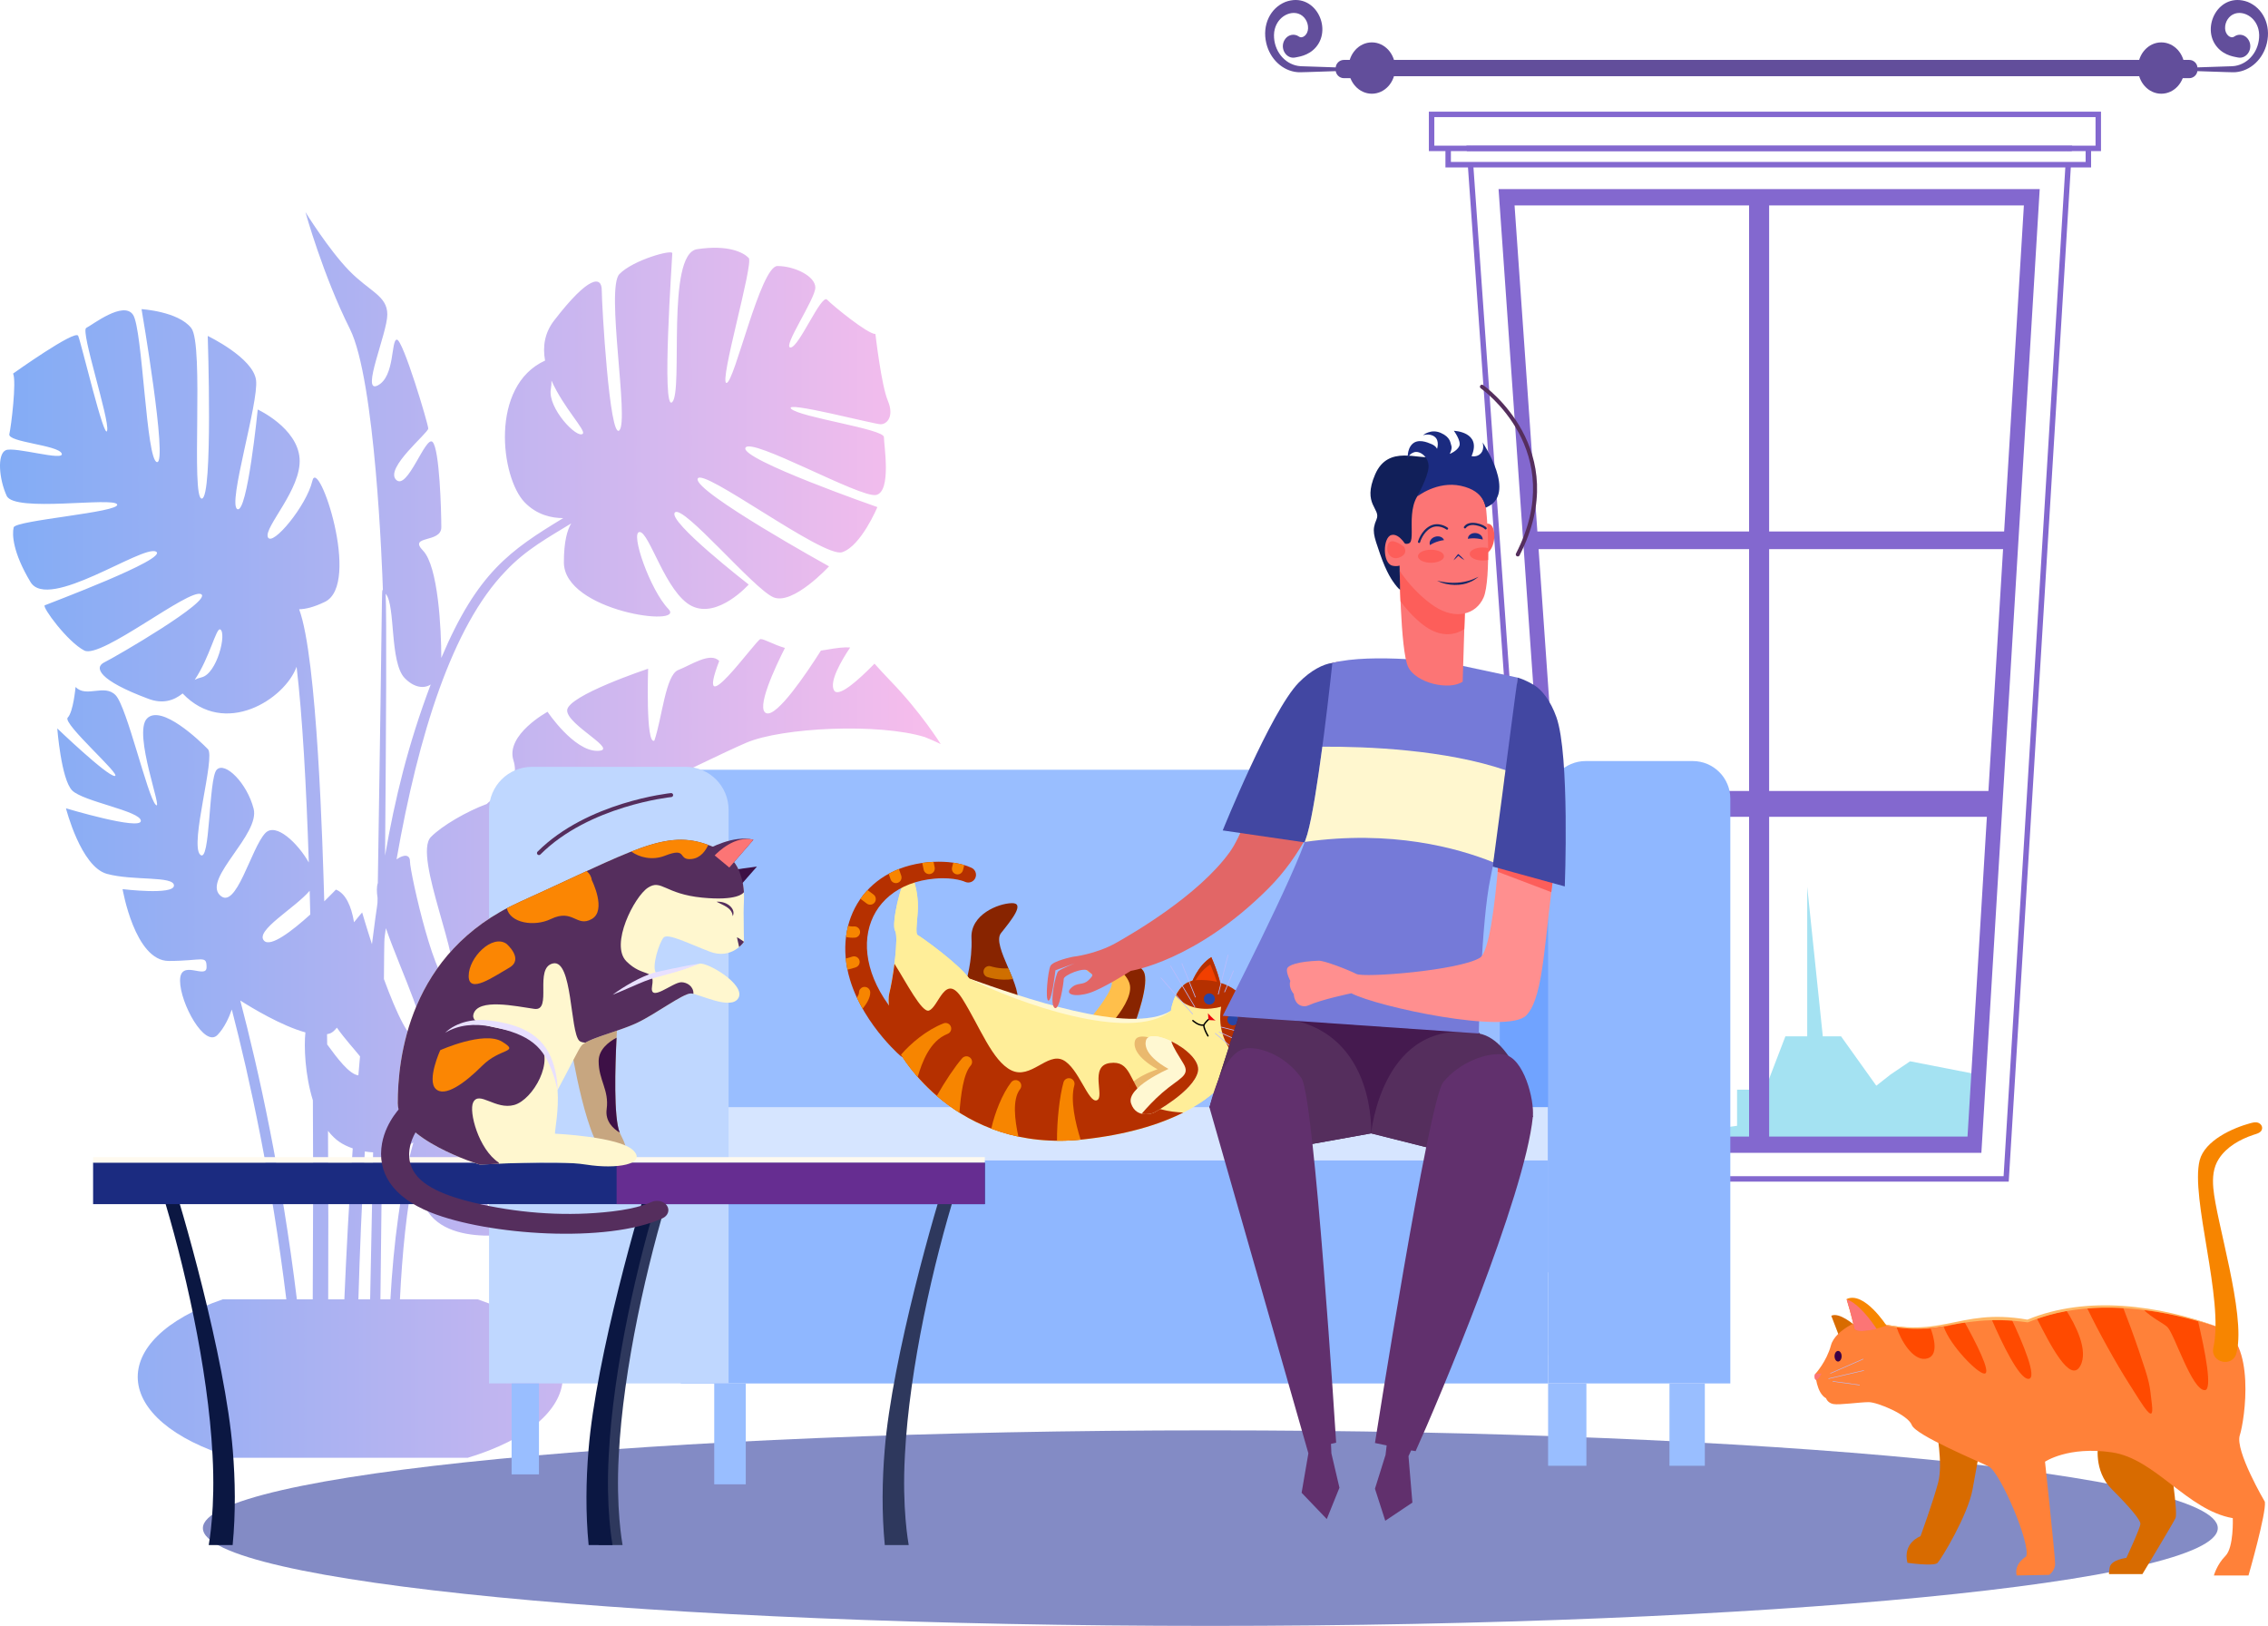 <svg width="579" height="415" viewBox="0 0 579 415" fill="none" xmlns="http://www.w3.org/2000/svg">
<g clip-path="url(#clip0)">
<path d="M504.342 291.732L504.798 274.237L487.632 270.889L482.68 274.237L479.004 277.118L470.006 264.521H465.345L461.365 226.336V264.521H455.794L450.572 278.139H443.457V287.355L431.12 288.947L427.487 274.237H401.138V291.732H504.342Z" fill="#A4E2F2"/>
<path d="M556.861 15.29H345.121V19.451H556.861V15.29Z" fill="#624E9B"/>
<path d="M350.222 23.922C353.51 23.922 356.176 20.989 356.176 17.37C356.176 13.752 353.51 10.819 350.222 10.819C346.934 10.819 344.269 13.752 344.269 17.37C344.269 20.989 346.934 23.922 350.222 23.922Z" fill="#624E9B"/>
<path d="M335.991 11.992C340.215 6.996 335.553 -2.209 328.165 0.483C324.288 2.046 322.169 6.375 323.274 11.029C324.211 15.041 327.411 18.095 331.227 18.421C332.01 18.478 331.631 18.465 347.953 17.927C348.241 17.917 348.242 17.442 347.953 17.432C347.9 17.43 332.094 16.902 332.142 16.905C331.889 16.876 331.636 16.862 331.386 16.825C327.877 16.257 325.187 12.949 325.236 8.929C325.224 8.548 325.341 7.723 325.435 7.436C326.26 4.238 329.286 2.736 331.491 3.502C332.928 3.983 333.993 5.528 333.937 7.239C333.901 8.863 332.503 9.97 331.614 9.336C330.379 8.457 328.732 8.846 327.933 10.204C326.661 12.367 328.373 15.129 330.641 14.677C331.129 14.52 333.987 14.382 335.991 11.992Z" fill="#624E9B"/>
<path d="M343.099 19.955H348.169V15.29H343.099C341.928 15.29 340.979 16.238 340.979 17.409V17.835C340.979 19.006 341.928 19.955 343.099 19.955Z" fill="#624E9B"/>
<path d="M551.76 23.922C555.048 23.922 557.714 20.989 557.714 17.37C557.714 13.752 555.048 10.819 551.76 10.819C548.472 10.819 545.807 13.752 545.807 17.37C545.807 20.989 548.472 23.922 551.76 23.922Z" fill="#624E9B"/>
<path d="M565.992 11.992C561.767 6.996 566.429 -2.209 573.817 0.483C577.693 2.046 579.813 6.375 578.708 11.029C577.771 15.041 574.57 18.095 570.756 18.421C569.973 18.478 570.351 18.465 554.03 17.927C553.741 17.917 553.74 17.442 554.03 17.432C554.083 17.43 569.889 16.902 569.84 16.905C570.093 16.876 570.346 16.862 570.597 16.825C574.104 16.257 576.795 12.949 576.746 8.929C576.758 8.548 576.64 7.723 576.547 7.436C575.722 4.238 572.697 2.736 570.491 3.502C569.055 3.983 567.989 5.528 568.045 7.239C568.082 8.863 569.478 9.97 570.369 9.336C571.603 8.457 573.251 8.846 574.049 10.204C575.322 12.367 573.609 15.129 571.342 14.677C570.853 14.52 567.995 14.382 565.992 11.992Z" fill="#624E9B"/>
<path d="M558.884 19.955H553.813V15.29H558.884C560.054 15.29 561.003 16.238 561.003 17.409V17.835C561.003 19.006 560.054 19.955 558.884 19.955Z" fill="#624E9B"/>
<path d="M527.512 38.57H375.866L375.767 37.175H527.599L527.512 38.57Z" fill="#8368CF"/>
<path d="M527.599 37.175H528.996L528.91 38.57H527.512L527.599 37.175Z" fill="#8368CF"/>
<path d="M375.767 37.175L375.866 38.57H374.468L374.37 37.175H375.767Z" fill="#8368CF"/>
<path d="M520.72 48.269H382.569L399.777 294.26H505.827L520.72 48.269ZM451.645 208.48H507.231L502.29 290.099H451.645V208.48ZM451.645 140.168H511.367L507.63 201.892H451.644V140.168H451.645ZM446.526 135.66H392.475L386.652 52.43H446.526V135.66ZM446.526 201.892H397.107L392.79 140.168H446.525V201.892H446.526ZM446.526 290.099H403.278L397.568 208.48H446.525V290.099H446.526ZM451.645 52.43H516.679L511.64 135.66H451.645V52.43Z" fill="#8368CF"/>
<path d="M364.776 28.502V38.57H369.008V42.731H374.762L393.072 301.611H512.809L528.656 42.731H533.837V38.57H536.369V28.502H529.526H373.755H364.776ZM376.16 42.731H527.258L511.499 300.215H394.371L376.16 42.731ZM370.402 38.57H374.468H375.866H527.513H528.91H532.443V41.337H528.741H527.344H376.061H374.664H370.402V38.57V38.57ZM366.17 29.896H373.854H375.252H528.044H529.442H534.975V37.175H533.837H528.996H374.369H369.008H366.17V29.896V29.896Z" fill="#8368CF"/>
<path d="M308.987 415.001C451.03 415.001 566.179 403.828 566.179 390.045C566.179 376.262 451.03 365.089 308.987 365.089C166.944 365.089 51.796 376.262 51.796 390.045C51.796 403.828 166.944 415.001 308.987 415.001Z" fill="#838BC5"/>
<path d="M227.313 173.776C225.606 172.016 224.318 170.568 223.25 169.396C219.235 173.511 214.031 178.209 212.914 176.199C211.664 173.949 214.814 168.581 217.041 165.267C215.558 165.136 213.648 165.366 210.815 165.869C210.393 165.944 209.981 166.007 209.576 166.059C205.846 171.929 198.452 182.884 195.702 182.06C192.751 181.174 198.027 170.044 200.386 165.385C197.226 164.455 195.235 163.119 194.142 163.119C193.132 163.119 176.994 186.049 183.605 168.717C181.357 166.326 176.489 169.707 173.133 171.026C169.904 172.294 169.005 183.407 167.05 189.042C164.794 190.297 165.462 170.682 165.462 170.682C165.462 170.682 144.787 177.558 144.787 181.339C144.787 185.12 158.459 191.651 152.457 191.651C146.455 191.651 139.785 181.682 139.785 181.682C139.785 181.682 129.027 187.526 131.071 194.057C133.116 200.588 126.47 202.943 124.284 205.197C124.28 205.201 124.279 205.207 124.275 205.211C119.208 207.064 112.766 210.794 109.995 213.651C105.326 218.464 118.554 246.767 115.107 250.319C111.662 253.871 104.659 222.818 104.659 219.839C104.659 218.123 103.167 217.98 101.235 219.352C106.835 187.417 115.516 159.819 129.036 145.83C134.255 140.233 140.265 137.035 145.82 133.602C144.821 135.262 143.954 138.217 143.954 143.526C143.954 156.073 175.28 160.219 170.631 155.427C165.982 150.635 160.794 135.792 163.295 135.792C165.796 135.792 169.965 151.433 176.634 154.699C183.304 157.965 191.14 149.198 191.14 149.198C191.14 149.198 170.214 132.956 172.299 130.808C174.383 128.659 192.473 150.402 197.476 152.464C202.478 154.527 211.648 144.558 211.648 144.558C211.648 144.558 177.134 125.479 178.105 122.214C179.075 118.948 210.148 142.495 214.983 140.949C219.818 139.401 223.987 129.433 223.987 129.433C223.987 129.433 188.972 117.23 190.306 114.308C191.64 111.386 219.652 127.199 223.653 126.339C227.655 125.479 225.654 113.62 225.654 111.557C225.654 109.494 204.062 106.487 201.977 104.338C199.893 102.189 223.153 108.291 224.82 108.291C226.488 108.291 228.322 106.229 226.655 102.276C224.987 98.323 223.487 85.26 223.487 85.26C221.486 85.26 212.649 78.04 211.148 76.494C209.648 74.947 203.978 88.697 201.811 88.697C199.644 88.697 208.147 76.322 208.147 73.4C208.147 70.478 202.812 67.899 198.476 67.899C194.142 67.899 187.471 97.743 185.471 97.743C183.471 97.743 192.474 67.212 191.14 65.837C189.806 64.462 185.971 62.4 177.968 63.603C169.965 64.806 174.467 99.697 171.632 102.619C168.797 105.541 171.632 65.665 171.632 64.633C171.632 63.602 161.628 66.352 158.126 69.962C154.624 73.571 160.627 107.259 158.126 109.837C155.625 112.416 153.624 77.696 153.624 74.087C153.624 70.477 150.456 70.134 141.452 81.822C138.968 85.047 138.527 88.58 139.153 92.036C124.974 98.487 127.801 121.89 133.949 128.229C137.071 131.446 140.829 132.241 143.784 132.244C130.211 140.494 121.905 146.109 112.662 167.927C112.654 160.542 111.865 144.537 107.994 140.547C104.104 136.536 112.663 138.713 112.663 134.588C112.663 130.463 112.218 114.65 110.44 112.817C108.661 110.984 103.993 125.421 101.102 122.442C98.213 119.463 109.328 110.525 109.328 109.379C109.328 108.233 102.88 86.691 101.324 86.691C99.768 86.691 100.879 96.087 96.433 98.379C91.987 100.67 98.879 85.087 98.879 80.274C98.879 75.461 94.322 74.43 89.097 69.045C83.873 63.659 77.981 54.149 77.981 54.149C77.981 54.149 82.428 70.19 89.319 83.941C95.817 96.905 97.571 145.091 97.75 150.562C97.37 150.995 97.721 145.956 96.452 225.389C96.14 226.325 96.147 227.627 96.391 229.197C96.348 231.861 96.525 228.534 94.958 241C93.451 236.35 92.457 232.903 92.457 232.903C92.457 232.903 91.599 233.843 90.38 235.398C89.697 231.251 88.231 228.037 85.762 227.059C85.762 227.059 84.556 228.324 82.781 230.059C82.395 216.759 81.009 167.846 76.366 155.509C77.976 155.48 80.108 154.991 82.94 153.624C92.319 149.094 81.221 116.361 79.746 122.726C78.271 129.091 69.528 139.623 68.394 137.13C67.261 134.636 77.062 124.833 76.481 117.004C75.9 109.175 65.796 104.525 65.796 104.525C65.796 104.525 63.139 131.254 60.588 129.951C58.038 128.648 66.091 102.76 65.366 97.028C64.641 91.296 53.033 85.75 53.033 85.75C53.033 85.75 54.414 127.052 51.533 127.264C48.652 127.475 52.171 87.991 48.824 83.728C45.476 79.464 36.136 78.907 36.136 78.907C36.136 78.907 42.882 118.227 40.093 117.951C37.304 117.676 36.429 84.036 33.974 80.356C31.518 76.676 23.56 82.952 22.018 83.697C20.477 84.442 28.014 107.058 27.352 109.912C26.69 112.765 20.711 87.369 19.955 85.707C19.199 84.044 3.344 95.352 3.344 95.352C4.251 97.347 2.86 108.764 2.384 110.819C1.908 112.874 14.755 113.563 15.737 115.725C16.719 117.886 3.615 113.873 1.432 114.929C-0.752 115.984 -0.262 122.234 1.703 126.557C3.668 130.88 28.997 126.757 29.904 128.752C30.811 130.747 3.91 132.79 3.486 134.617C3.063 136.443 3.259 141.012 7.786 148.558C12.312 156.104 36.352 139.02 39.82 140.792C43.289 142.564 12.199 154.132 11.427 154.503C10.656 154.876 17.246 163.859 21.531 166.047C25.816 168.236 48.276 150.09 51.337 151.653C54.397 153.216 29.352 167.744 26.654 169.047C23.956 170.35 25.135 173.633 37.951 178.392C41.486 179.705 44.325 178.87 46.623 177.001C57.406 188.328 72.748 178.435 75.717 170.178C77.202 182.749 78.191 200.366 78.834 220.143C76.084 215.295 70.465 209.826 67.753 212.621C64.085 216.403 60.251 232.731 56.082 228.434C51.913 224.137 66.419 212.965 64.752 206.434C63.084 199.902 57.449 194.276 55.326 196.465C53.203 198.653 53.747 220.871 51.08 218.121C48.412 215.371 55.039 193.239 53.08 191.22C51.122 189.201 41.186 179.62 37.518 183.401C33.85 187.183 41.853 207.579 39.742 205.402C37.629 203.224 32.405 180.422 29.515 177.443C26.625 174.464 22.053 178.202 19.288 175.352C19.288 175.352 18.733 181.682 17.287 183.172C15.842 184.661 31.293 198.068 29.292 198.068C27.291 198.068 14.619 185.922 14.619 185.922C14.619 185.922 15.62 198.87 18.398 201.735C21.177 204.599 35.961 207.006 35.961 209.527C35.961 212.048 16.842 206.318 16.842 206.318C16.842 206.318 20.622 221.215 27.291 223.048C33.961 224.881 44.41 223.506 44.41 226.027C44.41 228.547 31.293 226.943 31.293 226.943C31.293 226.943 34.406 245.277 43.076 245.277C51.746 245.277 52.734 243.673 52.734 246.881C52.734 250.09 45.966 244.589 45.966 250.318C45.966 256.047 52.255 267.537 55.526 264.166C57.281 262.357 58.46 259.728 59.18 257.675C63.736 275.27 69.323 300.862 73.096 331.653H56.861C26.913 341.918 28.146 362.607 59.429 372.092H119.409C150.684 362.609 151.934 341.921 121.978 331.653H102.101C102.664 320.051 103.795 308.479 105.79 298.883C106.078 301.169 106.779 303.967 108.217 307.382C113.33 319.528 135.117 314.257 135.117 314.257C121.778 314.257 117.999 291.111 122 289.277C126.002 287.444 123.779 308.528 136.895 311.737C150.012 314.945 154.013 304.174 154.013 304.174C143.786 302.112 125.449 284.812 128.898 281.257C132.346 277.702 149.345 301.883 156.236 301.883C163.129 301.883 170.687 283.091 170.687 283.091C162.239 288.133 134.672 274.84 132.104 270.257C129.535 265.674 159.349 282.403 170.242 280.341C181.136 278.278 180.469 258.569 180.469 258.569C177.023 262.121 147.121 258.799 144.009 255.59C140.897 252.381 173.577 257.194 179.802 253.986C186.027 250.777 184.026 234.369 184.026 234.369C184.026 234.369 161.35 239.319 155.57 237.715C149.789 236.111 179.357 233.131 182.025 226.256C184.693 219.381 178.105 203.432 178.105 203.432C175.05 206.582 165.434 203.974 161.436 203.507C172.322 198.131 185.037 191.935 190.496 189.589C199.644 185.658 224.393 184.525 236.084 188.129C238.638 189.146 240.161 189.933 240.161 189.933C240.161 189.933 235.228 181.935 227.313 173.776ZM140.619 99.353C140.759 98.543 140.793 97.822 140.788 97.141C143.885 104.099 149.619 109.842 148.789 110.696C147.372 112.158 139.785 104.165 140.619 99.353ZM51.436 172.893C50.767 173.045 50.213 173.272 49.706 173.523C53.503 167.923 55.197 160.133 56.212 160.651C57.946 161.537 55.41 171.987 51.436 172.893ZM98.458 151.561C101.024 154.43 99.414 169.056 103.326 173.088C105.591 175.423 108.105 175.896 109.956 174.718C104.136 190.137 100.833 203.851 98.305 218.365C98.586 184.965 98.715 157.613 98.458 151.561ZM85.998 262.304C88.088 265.254 90.375 267.697 91.912 269.631C91.766 271.245 91.626 272.864 91.488 274.485C89.128 274.172 86.105 270.119 83.526 266.593C83.515 265.717 83.504 264.844 83.492 263.969C84.124 263.825 84.819 263.796 85.998 262.304ZM79.054 227.365C79.11 229.367 79.161 231.391 79.211 233.425C74.652 237.548 69.103 241.853 67.423 240.12C64.963 237.586 75.251 231.824 79.054 227.365ZM75.788 331.653C71.881 299.625 66.012 273.172 61.34 255.372C64.261 257.235 71.837 261.822 77.969 263.516C77.581 267.122 77.862 274.37 79.874 280.847C79.975 298.927 79.932 316.471 79.839 331.654H75.788V331.653ZM83.787 331.653C83.835 318.673 83.837 303.962 83.739 288.644C85.659 291.093 87.455 292.203 90.05 293.12C89.13 306.377 88.43 319.454 87.91 331.653H83.787V331.653ZM91.497 331.653C91.84 319.845 92.345 307.093 93.136 293.902C93.855 294.019 94.565 294.103 95.251 294.13C94.955 309.528 94.7 321.808 94.494 331.653H91.497V331.653ZM99.664 331.653H97.117C97.249 320.555 97.397 307.714 97.549 294.061C101.046 293.754 103.892 292.522 105.538 291.621C102.231 303.106 100.472 317.487 99.664 331.653ZM107.105 265.444C104.767 266.477 101.096 258.31 98.014 249.9C98.129 238.371 98.006 240.587 98.511 236.905C102.576 248.586 110.298 264.034 107.105 265.444ZM133.339 237.485C127.555 237.485 130.588 218.251 131.207 209.208C132.504 209.642 133.862 210.064 135.182 210.455C135.151 220.18 138.57 237.485 133.339 237.485ZM151.124 222.36C147.595 223.226 152.063 212.338 154.458 206.963C155.923 206.236 157.469 205.468 159.083 204.669C156.78 208.684 155.052 221.396 151.124 222.36Z" fill="url(#paint0_linear)"/>
<path d="M431.915 196.468C431.915 196.468 376.626 196.468 360.265 196.468C349.161 196.468 319.467 274.576 301.531 324.77H431.915V196.468Z" fill="#70A3FF"/>
<path d="M363.694 338.279H179.834C169.24 338.279 160.652 329.693 160.652 319.101V215.646C160.652 205.055 169.24 196.468 179.834 196.468H363.694C374.288 196.468 382.876 205.055 382.876 215.646V319.101C382.876 329.693 374.288 338.279 363.694 338.279Z" fill="#99BEFF"/>
<path d="M395.216 282.591H173.805V345.879H395.216V282.591Z" fill="#D6E5FF"/>
<path d="M395.216 296.205H173.805V353.12H395.216V296.205Z" fill="#8FB7FF"/>
<path d="M441.736 353.12H395.216V203.86C395.216 198.555 399.517 194.254 404.824 194.254H432.128C437.435 194.254 441.736 198.555 441.736 203.86V353.12Z" fill="#8FB7FF"/>
<path d="M185.999 353.12H124.85V206.691C124.85 200.636 129.759 195.728 135.815 195.728H175.035C181.09 195.728 185.999 200.636 185.999 206.691V353.12V353.12Z" fill="#BFD7FF"/>
<path d="M137.592 353.12H130.608V376.33H137.592V353.12Z" fill="#99BEFF"/>
<path d="M190.389 353.12H182.337V378.863H190.389V353.12Z" fill="#99BEFF"/>
<path d="M435.229 353.12H426.201V374.131H435.229V353.12Z" fill="#99BEFF"/>
<path d="M404.993 353.12H395.216V374.131H404.993V353.12Z" fill="#99BEFF"/>
<path d="M246.584 250.641C246.584 250.641 248.281 245.399 248.01 239.415C247.74 233.43 254.83 230.593 258.32 230.523C261.811 230.452 258.135 234.918 255.554 238.158C252.973 241.398 261.647 252.27 259.507 256.68C257.368 261.089 247.292 252.815 246.584 250.641Z" fill="#882400"/>
<path d="M278.352 259.889C278.352 259.889 283.41 254.02 283.83 251.215C284.25 248.41 275.054 250.015 277.455 245.068C279.855 240.12 290.17 245.029 291.926 247.902C293.683 250.776 289.739 261.134 289.739 261.134L278.352 259.889Z" fill="#FFBF4B"/>
<path d="M291.926 247.902C293.683 250.776 289.739 261.133 289.739 261.133L284.294 260.538C286.115 258.332 288.931 254.38 288.469 251.506C287.945 248.245 282.651 245.187 280.803 242.983C284.8 242.621 290.644 245.804 291.926 247.902Z" fill="#882400"/>
<path d="M229.65 268.596C229.65 268.596 226.034 257.44 227.028 253.55C228.022 249.66 229.485 239.086 228.501 237.528C227.517 235.969 229.94 225.063 231.647 223.774C233.353 222.487 234.39 228.395 234.332 231.517C234.275 234.64 233.563 238.337 234.286 238.688C235.01 239.039 244.628 245.866 247.437 249.767C247.437 249.767 286.511 266.934 298.93 258.008C298.93 258.008 299.784 250.425 305.76 250.127C311.735 249.829 316.811 252.684 317.965 262.223C319.12 271.762 309.44 287.219 276.56 290.829C243.678 294.44 229.65 268.596 229.65 268.596Z" fill="#FFEE99"/>
<path d="M229.65 268.596C229.65 268.596 226.034 257.44 227.028 253.55C228.022 249.66 229.485 239.086 228.501 237.528C227.517 235.969 229.94 225.063 231.647 223.774C233.353 222.487 234.39 228.395 234.332 231.517C234.275 234.64 233.563 238.337 234.286 238.688C235.01 239.039 244.628 245.866 247.437 249.767C247.437 249.767 286.511 266.934 298.93 258.008C298.93 258.008 299.784 250.425 305.76 250.127C311.735 249.829 316.811 252.684 317.965 262.223C319.12 271.762 309.44 287.219 276.56 290.829C243.678 294.44 229.65 268.596 229.65 268.596Z" fill="#FFEE99"/>
<path d="M247.437 249.767C259.312 255.816 288.701 266.417 298.93 258.008C288.451 264.347 260.465 254.351 247.437 249.767Z" fill="#FFF8D3"/>
<path d="M294.518 284.042C294.518 284.042 304.708 278.547 305.821 273.539C306.934 268.532 293.513 261.787 292.556 265.602C291.599 269.416 298.335 272.833 298.335 272.833C298.335 272.833 287.344 277.602 288.756 281.671C290.167 285.74 294.518 284.042 294.518 284.042Z" fill="#FFF8D2"/>
<path d="M304.059 251.295C304.059 251.295 305.592 246.585 309.235 244.309C309.235 244.309 312.851 252.362 311.277 253.668C309.703 254.972 304.059 251.295 304.059 251.295Z" fill="#F13F00"/>
<path d="M311.369 253.577C311.039 250.766 308.974 246.167 308.974 246.167C306.693 247.593 305.239 249.972 304.47 251.552C304.21 251.392 304.059 251.294 304.059 251.294C304.059 251.294 305.592 246.584 309.235 244.308C309.235 244.308 312.702 252.03 311.369 253.577Z" fill="#B53000"/>
<path d="M314.781 256.537C314.781 256.537 319.34 254.598 323.449 255.85C323.449 255.85 319.751 263.867 317.733 263.537C315.715 263.208 314.781 256.537 314.781 256.537Z" fill="#F13F00"/>
<path d="M318.107 263.511C319.974 261.356 321.989 256.988 321.989 256.988C319.37 256.191 316.568 256.689 314.88 257.155C314.813 256.772 314.781 256.537 314.781 256.537C314.781 256.537 319.34 254.598 323.449 255.85C323.45 255.85 320.176 262.947 318.107 263.511Z" fill="#B53000"/>
<path d="M232.559 262.931C214.19 245.794 219.818 225.914 238.628 224.261C243.795 223.811 246.484 225.121 246.443 225.113C247.451 225.527 248.602 225.047 249.017 224.04C249.419 223.062 248.974 221.945 248.026 221.503C245.203 220.189 241.565 219.838 238.433 219.978C221.164 220.779 212.436 234.86 216.985 250.02C220.602 262.159 231.481 270.906 229.799 269.406C231.179 270.636 233.297 270.516 234.528 269.136C235.76 267.756 235.639 265.64 234.259 264.409C233.952 264.133 233.84 264.136 232.559 262.931Z" fill="#B53000"/>
<path d="M300.145 254.097C301.407 251.713 302.835 250.299 305.635 250.159C311.61 249.86 319.033 252.258 320.188 261.797C320.49 264.285 318.91 268.2 316.239 270.993C312.929 266.951 310.764 262.975 311.74 256.947C311.74 256.948 304.344 259.354 300.145 254.097Z" fill="#B53000"/>
<path d="M276.56 290.83C243.679 294.441 229.65 268.597 229.65 268.597C229.65 268.597 226.034 257.44 227.028 253.55C227.459 251.864 227.979 248.92 228.348 246C231.363 250.768 235.352 258.562 237.147 257.94C239.691 257.058 241.273 247.924 245.703 254.973C250.132 262.022 253.297 270.825 258.204 273.205C263.111 275.585 267.35 268.61 271.347 270.549C275.344 272.487 277.837 281.594 280 280.844C282.164 280.094 277.95 272.058 283.328 271.333C288.706 270.609 288.155 275.738 292.576 281.044C294.204 282.997 298.485 283.837 302.091 283.966C295.836 287.126 287.477 289.63 276.56 290.83Z" fill="#B53000"/>
<path opacity="0.28" d="M288.873 282.01C291.655 284.682 301.89 278.64 303.003 273.632C304.117 268.625 290.695 261.88 289.738 265.694C288.781 269.509 295.518 272.926 295.518 272.926C295.518 272.926 283.365 276.718 288.873 282.01Z" fill="#B53000"/>
<path d="M309.022 259.997C309.01 260.006 307.853 260.99 307.55 261.614C307.357 262.013 308.014 263.441 308.543 264.326C308.593 264.411 308.565 264.522 308.48 264.572C308.396 264.626 308.285 264.596 308.234 264.51C308.038 264.182 307.185 262.704 307.162 261.835C305.881 261.993 304.469 260.69 304.406 260.632C304.232 260.469 304.478 260.208 304.651 260.369C304.666 260.383 306.094 261.699 307.226 261.46C307.254 261.429 307.515 260.81 308.79 259.721C308.868 259.657 308.98 259.668 309.043 259.743C309.108 259.819 309.098 259.933 309.022 259.997Z" fill="black"/>
<path d="M310.233 263.684C310.218 263.69 310.205 263.698 310.194 263.711C310.162 263.749 310.166 263.805 310.204 263.838L316.222 269C316.26 269.033 316.317 269.029 316.349 268.99C316.381 268.952 316.377 268.896 316.34 268.864L310.321 263.702C310.295 263.679 310.262 263.674 310.233 263.684Z" fill="#B9BCFC"/>
<path d="M311.214 263.344C311.191 263.352 311.172 263.369 311.161 263.392C311.141 263.437 311.161 263.49 311.207 263.511L319.364 267.172C319.408 267.193 319.461 267.172 319.482 267.128C319.502 267.082 319.482 267.029 319.437 267.009L311.281 263.347C311.259 263.337 311.235 263.337 311.214 263.344Z" fill="#B9BCFC"/>
<path d="M311.792 262.084C311.764 262.093 311.742 262.116 311.735 262.147C311.723 262.195 311.752 262.243 311.8 262.255L318.488 263.925C318.536 263.938 318.585 263.908 318.597 263.86C318.609 263.811 318.579 263.763 318.532 263.751L311.843 262.081C311.825 262.076 311.808 262.078 311.792 262.084Z" fill="#B9BCFC"/>
<path d="M296.341 249.49C296.33 249.494 296.32 249.5 296.311 249.507C296.274 249.54 296.269 249.597 296.303 249.634L304.404 258.887C304.436 258.925 304.493 258.928 304.53 258.895C304.567 258.862 304.571 258.806 304.539 258.768L296.438 249.515C296.412 249.488 296.374 249.479 296.341 249.49Z" fill="#B9BCFC"/>
<path d="M298.802 246.453C298.796 246.455 298.79 246.457 298.785 246.46C298.743 246.486 298.729 246.54 298.754 246.583L304.94 257.044C304.965 257.086 305.019 257.099 305.063 257.075C305.106 257.05 305.12 256.995 305.094 256.953L298.908 246.492C298.886 246.454 298.841 246.439 298.802 246.453Z" fill="#B9BCFC"/>
<path d="M301.71 245.872C301.709 245.872 301.708 245.873 301.706 245.874C301.661 245.892 301.638 245.944 301.656 245.991L305.088 254.535C305.106 254.581 305.155 254.602 305.204 254.586C305.25 254.568 305.273 254.515 305.254 254.469L301.823 245.924C301.805 245.879 301.755 245.856 301.71 245.872Z" fill="#B9BCFC"/>
<path d="M314.868 247.722C314.844 247.73 314.825 247.747 314.814 247.772L312.552 253.163C312.532 253.208 312.554 253.26 312.599 253.281C312.645 253.299 312.697 253.278 312.717 253.232L314.979 247.841C314.998 247.796 314.977 247.743 314.931 247.723C314.911 247.715 314.888 247.714 314.868 247.722Z" fill="#B9BCFC"/>
<path d="M313.471 243.694C313.444 243.704 313.421 243.727 313.413 243.757L310.931 253.735C310.919 253.783 310.948 253.831 310.996 253.843C311.045 253.857 311.093 253.827 311.105 253.778L313.588 243.801C313.6 243.752 313.57 243.704 313.522 243.692C313.505 243.688 313.486 243.689 313.471 243.694Z" fill="#B9BCFC"/>
<path d="M321.481 255.431C321.471 255.454 321.452 255.472 321.427 255.481L315.898 257.381C315.851 257.397 315.8 257.372 315.784 257.326C315.768 257.279 315.792 257.228 315.839 257.212L321.368 255.311C321.415 255.296 321.466 255.32 321.482 255.367C321.49 255.388 321.489 255.411 321.481 255.431Z" fill="#B9BCFC"/>
<path d="M325.539 256.472C325.528 256.499 325.503 256.52 325.472 256.525L315.35 258.34C315.301 258.349 315.255 258.316 315.246 258.269C315.236 258.219 315.269 258.173 315.318 258.164L325.44 256.349C325.489 256.34 325.535 256.373 325.545 256.421C325.549 256.44 325.546 256.457 325.539 256.472Z" fill="#B9BCFC"/>
<path d="M308.496 260.103L308.383 258.628C308.383 258.628 309.795 260.255 310.352 260.457L308.768 260.37C308.623 260.362 308.507 260.248 308.496 260.103Z" fill="#ED0009"/>
<path d="M257.439 247.151C257.833 248.07 258.229 248.997 258.582 249.904C255.234 250.43 252.24 249.44 252.051 249.375C251.3 249.119 250.899 248.303 251.155 247.553C251.303 247.117 251.641 246.799 252.044 246.659C252.336 246.558 252.662 246.55 252.977 246.657C253.01 246.668 255.067 247.35 257.439 247.151Z" fill="#CF6F00"/>
<path d="M219.295 253.352C219.288 252.718 219.693 252.175 220.261 251.978C220.403 251.929 220.555 251.901 220.714 251.9C221.507 251.89 222.158 252.525 222.168 253.318C222.183 254.6 221.347 256.072 220.218 257.471C219.703 256.563 219.209 255.616 218.752 254.636C219.1 254.109 219.299 253.664 219.295 253.352Z" fill="#F78500"/>
<path d="M219.384 245.065C219.643 245.814 219.246 246.632 218.497 246.892C217.733 247.156 217.013 247.353 216.348 247.498C216.151 246.541 216.007 245.592 215.915 244.652C216.425 244.534 216.974 244.38 217.557 244.178C218.306 243.919 219.123 244.316 219.384 245.065Z" fill="#F78500"/>
<path d="M219.567 237.817C219.613 238.608 219.009 239.288 218.217 239.333C217.356 239.383 216.612 239.311 215.973 239.161C216.093 238.195 216.272 237.25 216.507 236.327C216.912 236.44 217.419 236.504 218.05 236.467C218.842 236.421 219.521 237.025 219.567 237.817Z" fill="#F78500"/>
<path d="M223.298 230.341C222.823 230.976 221.923 231.106 221.288 230.63L219.664 229.416C220.213 228.634 220.817 227.888 221.475 227.185L223.009 228.331C223.643 228.806 223.773 229.706 223.298 230.341Z" fill="#F78500"/>
<path d="M229.189 225.331C228.439 225.591 227.622 225.194 227.362 224.445L226.872 223.03C227.702 222.578 228.574 222.171 229.488 221.811L230.075 223.504C230.335 224.253 229.939 225.071 229.189 225.331Z" fill="#F78500"/>
<path d="M237.497 223.081C236.721 223.243 235.96 222.745 235.799 221.969L235.442 220.259C236.372 220.125 237.331 220.032 238.319 219.983L238.61 221.383C238.772 222.159 238.276 222.918 237.497 223.081Z" fill="#F78500"/>
<path d="M244.096 223.142C243.328 222.946 242.863 222.166 243.058 221.397L243.362 220.197C244.323 220.334 245.269 220.532 246.171 220.803L245.841 222.103C245.646 222.872 244.865 223.338 244.096 223.142Z" fill="#F78500"/>
<path d="M294.518 284.042C294.518 284.042 304.708 278.547 305.821 273.539C306.934 268.532 293.513 261.787 292.556 265.602C291.599 269.416 298.335 272.833 298.335 272.833C298.335 272.833 287.344 277.602 288.756 281.671C290.167 285.74 294.518 284.042 294.518 284.042Z" fill="#FFF8D2"/>
<path d="M305.821 273.539C304.708 278.547 294.518 284.042 294.518 284.042C294.518 284.042 292.991 284.638 291.453 284.278C292.832 282.671 294.674 280.687 296.727 278.908C301.11 275.11 303.974 274.606 302.142 271.514C300.967 269.532 299.439 267.309 299.034 265.783C302.699 267.549 306.429 270.803 305.821 273.539Z" fill="#B53000"/>
<path d="M272.417 275.274C272.684 275.181 272.981 275.166 273.274 275.248C274.037 275.462 274.483 276.255 274.269 277.018C273.2 280.826 274.542 286.684 275.873 290.9C273.785 291.105 271.775 291.191 269.841 291.173C269.812 286.144 270.49 279.856 271.504 276.243C271.636 275.772 271.987 275.423 272.417 275.274Z" fill="#F78500"/>
<path d="M258.147 276.241C258.324 276.013 258.556 275.852 258.811 275.764C259.254 275.611 259.763 275.676 260.162 275.986C260.789 276.471 260.904 277.372 260.418 277.999C258.383 280.626 259.069 285.916 259.987 290.111C257.519 289.588 255.213 288.892 253.066 288.072C253.951 284.062 255.909 279.131 258.147 276.241Z" fill="#F78500"/>
<path d="M246.255 269.689C246.728 269.525 247.275 269.614 247.678 269.97C248.271 270.495 248.327 271.402 247.802 271.996C245.954 274.087 245.278 279.465 244.937 284.007C242.766 282.641 240.84 281.183 239.149 279.727C241.193 276.111 243.867 272.112 245.65 270.094C245.82 269.903 246.029 269.767 246.255 269.689Z" fill="#F78500"/>
<path d="M240.934 261.189C241.659 260.937 242.459 261.302 242.741 262.022C243.03 262.761 242.665 263.593 241.926 263.882C237.344 265.675 235.381 271.187 234.273 274.901C232.025 272.344 230.624 270.214 230.011 269.212C232.427 266.419 236.42 262.953 240.881 261.208C240.899 261.201 240.916 261.195 240.934 261.189Z" fill="#F78500"/>
<path d="M314.761 261.714C315.545 261.714 316.181 261.078 316.181 260.294C316.181 259.509 315.545 258.874 314.761 258.874C313.976 258.874 313.34 259.509 313.34 260.294C313.34 261.078 313.976 261.714 314.761 261.714Z" fill="#2846A6"/>
<path d="M308.732 256.405C309.517 256.405 310.153 255.769 310.153 254.985C310.153 254.201 309.517 253.565 308.732 253.565C307.948 253.565 307.312 254.201 307.312 254.985C307.312 255.769 307.948 256.405 308.732 256.405Z" fill="#2846A6"/>
<path d="M318.75 251.629L308.766 282.678L334.641 292.05L350.043 289.281L365.079 293.062L391.32 285.045L375.739 260.72L318.75 251.629Z" fill="#451A4F"/>
<path d="M350.043 289.281C350.043 289.281 351.281 264.418 329.405 260.226C322.513 258.906 316.198 259.571 316.198 259.571L308.766 282.678L334.641 292.05L350.043 289.281Z" fill="#552E5D"/>
<path d="M350.043 289.281C350.043 289.281 352.845 259.404 377.516 263.787C387.335 265.531 391.32 285.045 391.32 285.045L365.079 293.062L350.043 289.281Z" fill="#552E5D"/>
<path d="M342.71 184.487C342.71 184.487 340.659 209.92 323.79 226.784C305.239 245.332 288.691 247.8 288.691 247.8C288.691 247.8 281.613 252.355 278.075 253.46C274.536 254.564 271.705 253.874 273.403 252.217C275.102 250.561 276.376 251.665 277.933 250.146C279.49 248.628 278.852 248.835 277.792 247.8C276.73 246.764 271.563 248.904 271.563 249.87C271.563 250.836 270.431 258.429 269.157 257.186C267.883 255.944 269.511 248.559 270.148 247.938C270.785 247.317 274.394 245.867 274.394 245.867L269.44 247.662C269.44 247.662 268.591 255.392 267.67 255.392C266.75 255.392 267.528 247.868 268.166 246.557C268.803 245.246 273.899 244.211 273.899 244.211C273.899 244.211 279.773 243.59 285.01 240.622C288.816 238.465 305.856 228.706 313.927 217.511C316.962 213.3 319.538 205.088 320.544 202.522C324.225 193.135 330.303 174.678 335.541 171.641C337.263 170.642 338.928 169.547 340.312 169.181C343.136 168.434 344.966 169.181 344.966 169.181L342.71 184.487Z" fill="#E26666"/>
<path d="M312.152 211.962L333.063 215.011L341.947 200.191L344.966 169.18C344.966 169.18 343.207 168.84 340.138 169.208C337.816 169.486 334.623 171.106 331.555 174.234C324.435 181.496 312.152 211.962 312.152 211.962Z" fill="#4247A2"/>
<path d="M318.534 267.538C322.44 267.34 328.44 269.772 332.257 275.193C335.551 279.87 341.108 368.23 341.108 368.23L339.787 368.54L339.892 370.952L341.947 379.728L338.717 387.729L332.29 381.018L334.019 370.952L308.766 282.678C308.766 282.678 312.052 267.868 318.534 267.538Z" fill="#61306D"/>
<path d="M383.97 269.169C379.767 268.509 372.645 271.04 368.434 276.23C364.745 280.776 351.015 368.315 351.015 368.315L354.001 368.944C353.817 370.493 353.717 371.349 353.717 371.349L351.015 379.989L353.645 388.159L360.571 383.53L359.577 371.686C359.577 371.686 359.818 371.167 360.256 370.206L361.397 370.392C367 358.049 389.318 305.221 391.32 285.046C391.753 280.678 388.995 269.958 383.97 269.169Z" fill="#61306D"/>
<path d="M369.878 169.208C369.878 169.208 350.281 166.581 340.139 169.208C340.139 169.208 336.57 203.174 333.753 212.932C330.935 222.69 312.152 259.283 312.152 259.283L377.517 263.787C377.517 263.787 378.08 235.264 380.522 224.004C382.964 212.745 387.472 175.777 387.472 172.962L369.878 169.208Z" fill="#757AD8"/>
<path d="M381.273 220.116C382.338 214.125 383.614 205.2 384.729 196.709C369.047 191.279 348.717 190.53 337.587 190.59C336.415 199.412 335.009 208.58 333.752 212.932C333.588 213.501 333.37 214.16 333.105 214.898C355.213 211.756 372.09 216.418 381.273 220.116Z" fill="#FFF7CF"/>
<path d="M384.328 197.591C384.328 197.591 399.568 203.711 397.32 218.333C394.155 238.931 394.365 254.205 389.654 259.16C384.943 264.114 351.74 257.029 344.987 253.528C344.987 253.528 337.413 255.084 334.041 256.612C332.813 257.167 331.378 256.684 330.78 255.514C330.509 254.981 330.311 254.374 330.294 253.724C330.294 253.724 328.837 252.117 329.407 250.369C329.407 250.369 328.363 248.417 328.558 247.35C328.752 246.283 331.595 245.408 336.645 245.214C338.103 245.158 344.32 247.587 346.276 248.601C348.233 249.616 372.281 247.734 377.77 244.496C382.487 241.714 383.621 197.805 384.328 197.591Z" fill="#FF8F8F"/>
<path d="M382.783 217.257C382.647 218.991 382.5 220.755 382.34 222.509L396.036 227.712C396.401 224.732 396.819 221.6 397.321 218.334C397.67 216.061 397.597 213.994 397.224 212.122L396.422 209.819L384.693 206.055C384.482 209.779 383.536 213.461 382.783 217.257Z" fill="#FD5E5A"/>
<path d="M399.478 226.256L381.078 221.192L383.461 203.289C383.461 203.289 387.405 172.945 387.47 172.962C387.869 173.069 389.447 173.542 391.681 174.893C393.647 176.083 395.851 178.881 397.335 183.047C400.778 192.716 399.478 226.256 399.478 226.256Z" fill="#4247A2"/>
<path d="M375.524 137.238C375.524 137.238 377.859 133.254 380.059 133.692C382.259 134.129 381.896 140.525 379.222 141.332C376.548 142.139 374.207 140.3 375.524 137.238Z" fill="#FD5E5A"/>
<path d="M357.283 143.646C357.283 143.646 357.47 166.001 359.484 170.209C361.498 174.418 370.062 176.293 373.409 173.987L373.996 154.948L357.283 143.646Z" fill="#FC7575"/>
<path d="M373.823 160.547L373.995 154.948L357.283 143.646C357.283 143.646 357.321 148.149 357.544 153.494C359.598 156.276 361.935 158.566 364.027 160.004C367.526 162.411 371.141 162.389 373.823 160.547Z" fill="#FD5E5A"/>
<path d="M372.159 120.102C372.159 120.102 377.211 121.067 378.558 124.961C379.904 128.857 380.696 148.021 378.759 152.477C376.823 156.933 371.565 158.243 366.282 154.814C360.998 151.384 353.952 143.216 353.435 135.615C352.917 128.012 362.808 116.041 372.159 120.102Z" fill="#FC7575"/>
<path d="M365.741 116.535C362.355 117.543 354.435 113.326 351.064 121.084C347.694 128.841 352.627 129.778 351.409 132.583C350.19 135.388 350.649 136.58 352.323 141.421C353.997 146.263 355.443 148.202 356.091 149.088C356.929 150.231 357.435 150.53 357.435 150.53L357.285 143.847C357.285 143.847 354.646 140.87 355.398 139.139C356.15 137.409 358.973 139.557 359.956 138.494C361.52 136.798 357.798 126.142 365.85 123.678C372.891 121.524 378.141 124.334 379.353 129.531C381.478 129.084 379.711 112.378 365.741 116.535Z" fill="#111F59"/>
<path d="M359.35 139.886C359.35 139.886 357.369 135.952 355.192 136.566C353.014 137.181 352.895 143.75 355.443 144.383C357.99 145.017 360.409 142.947 359.35 139.886Z" fill="#FC7575"/>
<path d="M358.471 139.605C358.471 139.605 355.231 136.924 354.393 138.852C353.555 140.781 355.02 143.175 357.312 142.271C359.604 141.367 358.471 139.605 358.471 139.605Z" fill="#FD5E5A"/>
<path d="M366.88 148.219C369.476 148.889 372.376 148.988 374.927 148.228C375.801 147.993 376.621 147.604 377.461 147.207C376.745 147.785 375.959 148.326 375.07 148.644C373.3 149.477 369.723 149.705 366.88 148.219Z" fill="#172866"/>
<path d="M362.003 138.232C362.033 138.121 362.772 135.492 365.013 134.275C367.307 133.03 369.486 134.62 369.578 134.688C369.875 134.91 369.542 135.363 369.241 135.141C369.161 135.082 367.255 133.7 365.282 134.771C363.255 135.871 362.553 138.356 362.546 138.381C362.505 138.531 362.35 138.62 362.2 138.578C362.047 138.536 361.962 138.38 362.003 138.232Z" fill="#172866"/>
<path d="M373.753 134.445C375.036 132.473 378.998 133.888 379.498 134.705C379.691 135.024 379.212 135.317 379.016 134.998C379.015 134.998 378.611 134.459 376.775 134.075C374.962 133.696 374.252 134.712 374.223 134.755C374.015 135.063 373.552 134.753 373.753 134.445Z" fill="#172866"/>
<path d="M365.073 139.134C365.643 138.747 366.41 138.391 367.286 138.14C367.753 138.005 368.21 137.912 368.639 137.859C368.365 137.097 367.393 136.709 366.419 136.989C365.412 137.278 364.786 138.172 365.02 138.985C365.034 139.037 365.052 139.086 365.073 139.134Z" fill="#1B2B80"/>
<path d="M374.74 137.53C375.415 137.391 376.26 137.357 377.166 137.461C377.649 137.516 378.107 137.605 378.524 137.721C378.563 136.912 377.813 136.181 376.807 136.066C375.766 135.947 374.845 136.532 374.748 137.373C374.742 137.426 374.74 137.478 374.74 137.53Z" fill="#1B2B80"/>
<path d="M373.866 142.989C373.26 142.204 372.287 141.432 372.255 141.401C372.209 141.461 371.491 142.257 371.066 143.019C371.489 142.7 371.931 142.253 372.29 141.859C372.76 142.26 373.325 142.695 373.866 142.989Z" fill="#18287D"/>
<path d="M361.781 126.749C361.781 126.749 364.586 121.722 364.702 119.202C364.818 116.683 362.462 114.854 360.872 115.481C359.282 116.108 359.402 117.358 359.402 117.358C359.402 117.358 359.075 114.776 360.533 113.351C361.991 111.926 364.299 112.852 365.469 113.36C366.638 113.868 366.864 114.576 366.864 114.576C366.864 114.576 367.57 112.519 366.277 111.5C364.983 110.481 363.263 111.106 363.263 111.106C363.263 111.106 365.237 109.371 367.803 110.486C370.369 111.6 370.246 113.095 370.526 113.803C370.805 114.511 370.09 115.876 370.09 115.876C370.09 115.876 371.989 115.125 372.546 113.842C373.103 112.559 371.157 109.96 371.157 109.96C371.157 109.96 378.375 110.198 375.672 116.419C375.672 116.419 377.072 116.799 378.062 115.704C379.051 114.608 378.49 112.917 378.49 112.917C378.49 112.917 387.525 126.309 379.353 129.531C379.037 129.655 379.366 125.382 372.935 123.999C366.859 122.692 361.781 126.749 361.781 126.749Z" fill="#1B2B80"/>
<path d="M365.316 143.646C367.151 143.646 368.639 142.9 368.639 141.979C368.639 141.058 367.151 140.311 365.316 140.311C363.48 140.311 361.992 141.058 361.992 141.979C361.992 142.9 363.48 143.646 365.316 143.646Z" fill="#FD5E5A"/>
<path d="M375.201 141.402C375.201 142.323 376.69 143.07 378.525 143.07C379.016 143.07 379.481 143.016 379.9 142.92C379.918 141.929 379.921 140.912 379.911 139.886C379.489 139.789 379.02 139.734 378.525 139.734C376.69 139.734 375.201 140.48 375.201 141.402Z" fill="#FD5E5A"/>
<path d="M53.288 394.371H59.394C60.189 386.109 60.063 377.869 59.427 370.164C57.542 346.405 46.012 306.732 43.572 299.933C42.412 296.699 40.097 300.268 41.163 303.668C46.919 322.03 53.124 349.205 54.255 371.394C55.016 385.007 53.395 393.619 53.288 394.371Z" fill="#0B1742"/>
<path d="M158.938 394.371H152.831C152.037 386.109 152.162 377.869 152.799 370.164C154.683 346.405 166.213 306.732 168.653 299.933C169.813 296.699 172.128 300.268 171.062 303.668C165.307 322.03 159.101 349.205 157.97 371.394C157.209 385.007 158.83 393.619 158.938 394.371Z" fill="#2E385D"/>
<path d="M156.378 394.371H150.271C149.476 386.109 149.602 377.869 150.239 370.164C152.124 346.405 163.654 306.732 166.093 299.933C167.254 296.699 169.569 300.268 168.503 303.668C162.747 322.03 156.541 349.205 155.411 371.394C154.648 385.007 156.27 393.619 156.378 394.371Z" fill="#0B1742"/>
<path d="M231.985 394.371H225.878C225.084 386.109 225.21 377.869 225.846 370.164C227.731 346.405 239.26 306.732 241.7 299.933C242.861 296.699 245.175 300.268 244.109 303.668C238.354 322.03 232.149 349.205 231.017 371.394C230.256 385.007 231.878 393.619 231.985 394.371Z" fill="#2E385D"/>
<path d="M251.415 296.738H23.768V307.35H251.415V296.738Z" fill="#1B2B80"/>
<path d="M251.415 296.738H157.413V307.35H251.415V296.738Z" fill="#662D91"/>
<path d="M251.415 295.348H23.768V296.738H251.415V295.348Z" fill="#FFFAEF"/>
<path d="M157.675 260.177C157.675 260.177 155.941 284.705 158.341 289.37C160.741 294.036 160.875 296.702 155.408 295.236C149.942 293.769 145.739 266.842 145.739 266.842L157.675 260.177Z" fill="#C7A680"/>
<path d="M157.401 264.865C157.042 272.036 156.627 285.296 158.213 289.091C156.589 288.122 154.453 286.229 154.875 283.105C155.542 278.173 152.83 275.773 152.83 270.841C152.83 267.893 155.363 265.951 157.401 264.865Z" fill="#3D1046"/>
<path d="M101.542 281.572C101.542 270.475 104.142 243.081 132.742 230.184C161.341 217.287 169.841 211.388 181.141 215.787C181.141 215.787 186.841 217.586 188.641 222.185C190.441 226.784 189.841 228.984 189.841 232.983C189.841 236.982 189.937 240.381 189.937 240.381C189.937 240.381 186.841 245.08 181.141 242.88C175.44 240.681 170.541 238.181 169.441 239.281C168.341 240.381 166.191 247.029 167.541 248.379C168.891 249.729 176.505 246.479 178.523 245.979C180.541 245.48 190.341 251.278 188.541 254.677C186.741 258.077 178.341 253.577 176.341 253.577C174.34 253.577 167.321 258.876 162.631 261.076C157.94 263.275 150.291 265.025 148.54 266.775C147.805 267.51 145.463 272.499 142.342 278.215C142.706 283.319 141.674 288.126 141.674 289.369C141.674 289.369 158.141 290.103 161.674 293.636C165.207 297.168 157.407 298.494 149.674 297.265C141.704 295.997 123.756 297.294 122.513 297.257C122.389 297.254 101.542 290.824 101.542 281.572Z" fill="#FFF7CF"/>
<path d="M97.532 291.83C96.24 299.045 99.923 305.44 109.958 309.473C124.606 315.324 155.088 317.374 169.148 310.948C170.547 310.309 171.047 308.864 170.267 307.719C169.495 306.589 167.76 306.175 166.37 306.783C165.976 306.904 163.282 308.404 156.233 309.212C145.045 310.527 133.604 309.732 123.073 307.458C117.069 306.159 109.05 303.946 105.976 299.554C102.968 295.378 104.706 289.605 108.524 285.924C109.848 284.648 109.657 282.735 108.098 281.652C106.524 280.558 104.148 280.724 102.83 282.047C102.83 282.048 98.61 285.942 97.532 291.83Z" fill="#552E5D"/>
<path d="M184.441 222.385L193.241 221.186L187.541 227.685L184.441 222.385Z" fill="#3D1046"/>
<path d="M162.49 261.143C162.467 261.153 162.445 261.163 162.422 261.173C162.408 261.18 162.394 261.187 162.38 261.193C162.358 261.203 162.336 261.213 162.315 261.223C162.301 261.229 162.287 261.235 162.273 261.242C162.25 261.252 162.228 261.262 162.206 261.272C162.192 261.277 162.179 261.284 162.165 261.289C162.144 261.299 162.123 261.308 162.101 261.318C162.084 261.325 162.067 261.333 162.049 261.34C162.032 261.349 162.013 261.356 161.995 261.364C161.977 261.372 161.96 261.38 161.943 261.387C161.872 261.418 161.8 261.449 161.728 261.48C161.714 261.486 161.699 261.492 161.684 261.499C161.658 261.509 161.633 261.52 161.607 261.531C161.599 261.535 161.592 261.538 161.583 261.542C161.553 261.555 161.523 261.567 161.493 261.58C161.483 261.584 161.474 261.588 161.466 261.591C161.437 261.603 161.408 261.616 161.379 261.627C161.367 261.632 161.354 261.637 161.342 261.642C161.317 261.652 161.293 261.663 161.268 261.673C161.254 261.678 161.239 261.685 161.225 261.69C161.196 261.702 161.166 261.714 161.137 261.726C161.129 261.729 161.121 261.733 161.113 261.736C161.078 261.75 161.042 261.765 161.007 261.779C161.003 261.78 160.999 261.782 160.995 261.784C160.918 261.815 160.84 261.846 160.762 261.877C160.741 261.885 160.721 261.893 160.7 261.901C160.683 261.908 160.666 261.915 160.649 261.922C160.63 261.929 160.611 261.936 160.593 261.944C160.568 261.954 160.542 261.964 160.517 261.973C160.505 261.978 160.495 261.982 160.483 261.987C160.454 261.998 160.425 262.009 160.396 262.021C160.384 262.026 160.372 262.03 160.359 262.034C160.332 262.045 160.305 262.055 160.278 262.066C160.265 262.072 160.251 262.077 160.237 262.082C160.209 262.092 160.181 262.103 160.152 262.114C160.14 262.119 160.128 262.124 160.115 262.128C159.997 262.172 159.879 262.217 159.76 262.262C159.741 262.269 159.723 262.276 159.704 262.283C159.678 262.293 159.652 262.302 159.625 262.312L159.584 262.327C159.56 262.336 159.537 262.345 159.513 262.353C159.492 262.361 159.472 262.368 159.452 262.375C159.43 262.384 159.409 262.391 159.386 262.399C159.371 262.406 159.355 262.411 159.339 262.417C159.216 262.462 159.093 262.507 158.969 262.551C158.947 262.559 158.926 262.566 158.904 262.575C158.883 262.581 158.864 262.588 158.844 262.596C158.83 262.6 158.817 262.605 158.804 262.61C158.769 262.622 158.734 262.635 158.699 262.648C158.696 262.648 158.694 262.65 158.691 262.65C158.651 262.664 158.612 262.679 158.572 262.693C158.567 262.694 158.563 262.696 158.558 262.698C158.524 262.71 158.49 262.723 158.456 262.734C158.443 262.739 158.429 262.744 158.416 262.749C158.393 262.757 158.37 262.764 158.348 262.772L158.28 262.796C158.271 262.8 158.262 262.803 158.252 262.806C158.216 262.82 158.179 262.832 158.142 262.846C158.107 262.858 158.072 262.87 158.037 262.883L158.03 262.885C157.99 262.899 157.949 262.913 157.908 262.928C157.901 262.93 157.894 262.933 157.886 262.935C157.806 262.963 157.727 262.991 157.646 263.018C157.637 263.021 157.628 263.025 157.619 263.027C157.593 263.037 157.567 263.045 157.541 263.054C157.521 263.061 157.501 263.067 157.481 263.074C157.448 263.086 157.415 263.098 157.382 263.108C157.378 263.11 157.373 263.112 157.369 263.113C157.11 263.202 156.852 263.291 156.594 263.378C156.574 263.385 156.553 263.392 156.532 263.399C156.522 263.403 156.512 263.406 156.502 263.41C156.477 263.418 156.451 263.427 156.425 263.436C156.015 263.575 155.607 263.712 155.204 263.85C155.148 263.869 155.092 263.888 155.035 263.907C154.889 263.957 154.744 264.006 154.599 264.055C154.574 264.064 154.549 264.072 154.524 264.081C154.503 264.088 154.483 264.095 154.463 264.102L154.442 264.109C154.306 264.155 154.172 264.202 154.038 264.248C154.026 264.252 154.014 264.256 154.002 264.261C153.896 264.297 153.791 264.334 153.687 264.37C153.685 264.371 153.683 264.371 153.682 264.372C153.649 264.383 153.617 264.395 153.584 264.406C153.574 264.41 153.564 264.413 153.554 264.417C153.428 264.461 153.303 264.505 153.179 264.549C153.165 264.554 153.151 264.559 153.138 264.564C153.118 264.571 153.098 264.578 153.077 264.585C153.06 264.591 153.043 264.597 153.027 264.603C153.009 264.609 152.99 264.616 152.973 264.622C152.954 264.629 152.936 264.636 152.917 264.642C152.89 264.652 152.864 264.661 152.837 264.671C152.836 264.671 152.835 264.672 152.835 264.672C152.803 264.683 152.774 264.694 152.743 264.705C152.728 264.711 152.713 264.716 152.698 264.721C152.676 264.729 152.654 264.738 152.632 264.746C152.626 264.748 152.62 264.75 152.615 264.752C152.552 264.775 152.49 264.798 152.429 264.82C152.429 264.82 152.427 264.82 152.426 264.821C152.404 264.829 152.382 264.837 152.361 264.845C152.347 264.85 152.334 264.856 152.32 264.861C152.298 264.869 152.276 264.877 152.253 264.886C152.241 264.89 152.229 264.895 152.216 264.9C152.191 264.908 152.166 264.918 152.142 264.927C152.132 264.931 152.123 264.934 152.114 264.938C152.094 264.946 152.075 264.953 152.056 264.96C152.037 264.968 152.018 264.974 151.999 264.982C151.98 264.989 151.96 264.996 151.941 265.004C151.928 265.009 151.916 265.014 151.904 265.018C151.885 265.025 151.865 265.032 151.847 265.04C151.824 265.048 151.802 265.057 151.781 265.065C151.767 265.07 151.755 265.075 151.743 265.081C151.71 265.093 151.678 265.106 151.646 265.118C151.621 265.128 151.596 265.138 151.571 265.148C151.564 265.151 151.558 265.153 151.551 265.156C151.53 265.164 151.51 265.173 151.489 265.181C151.474 265.186 151.46 265.192 151.446 265.198C151.429 265.205 151.412 265.211 151.395 265.218C151.382 265.224 151.367 265.229 151.353 265.236C151.334 265.243 151.316 265.25 151.298 265.257C151.281 265.265 151.264 265.272 151.246 265.278C151.233 265.284 151.219 265.29 151.206 265.295C151.187 265.302 151.169 265.309 151.151 265.317C151.138 265.323 151.123 265.329 151.109 265.335C151.094 265.341 151.076 265.348 151.061 265.355C151.037 265.365 151.015 265.374 150.991 265.384C150.939 265.406 150.887 265.428 150.835 265.45C150.817 265.458 150.798 265.465 150.78 265.473C150.767 265.479 150.754 265.485 150.741 265.49C150.727 265.496 150.713 265.503 150.699 265.508C150.681 265.517 150.664 265.524 150.647 265.532C150.635 265.537 150.624 265.542 150.612 265.547C150.594 265.555 150.577 265.563 150.559 265.571C150.546 265.577 150.532 265.583 150.519 265.589C150.505 265.595 150.491 265.602 150.478 265.607C150.462 265.614 150.446 265.621 150.431 265.629C150.414 265.636 150.397 265.644 150.381 265.652C150.37 265.657 150.36 265.662 150.35 265.666C150.334 265.674 150.317 265.681 150.3 265.689C150.266 265.705 150.231 265.721 150.197 265.737C150.193 265.739 150.19 265.74 150.186 265.742C150.171 265.749 150.156 265.756 150.141 265.764C150.128 265.77 150.116 265.776 150.103 265.781C150.089 265.789 150.075 265.795 150.061 265.802C150.048 265.809 150.035 265.815 150.022 265.82C150.01 265.827 149.998 265.832 149.987 265.838C149.971 265.846 149.955 265.854 149.939 265.861C149.929 265.866 149.918 265.872 149.908 265.877C149.892 265.885 149.876 265.893 149.859 265.901C149.85 265.906 149.841 265.911 149.831 265.915C149.815 265.924 149.799 265.932 149.783 265.94C149.773 265.945 149.763 265.95 149.754 265.955C149.739 265.964 149.724 265.971 149.71 265.979C149.7 265.984 149.69 265.99 149.68 265.994C149.657 266.007 149.634 266.02 149.611 266.032C149.601 266.037 149.591 266.043 149.581 266.048C149.567 266.056 149.553 266.063 149.54 266.071C149.53 266.076 149.521 266.081 149.512 266.086C149.498 266.095 149.483 266.102 149.47 266.11C149.46 266.116 149.451 266.122 149.441 266.127C149.433 266.131 149.426 266.136 149.418 266.14C148.692 266.085 148.16 265.926 147.88 265.646C145.509 263.275 146.177 244.835 141.194 245.906C136.21 246.978 141.141 258.175 136.409 257.509C131.677 256.842 122.077 254.71 120.877 258.842C119.677 262.974 133.097 261.789 137.471 266.163C141.845 270.537 136.077 280.704 131.277 282.037C126.477 283.37 122.326 278.305 120.802 281.371C119.636 283.715 122.167 293.318 127.297 296.723C127.288 296.725 127.337 296.842 127.424 297.034C124.765 297.158 122.889 297.267 122.516 297.256C122.39 297.252 101.544 290.822 101.544 281.57C101.544 270.473 104.144 243.079 132.744 230.182C161.343 217.285 169.843 211.386 181.143 215.785C181.143 215.785 186.843 217.584 188.643 222.183C188.698 222.324 188.751 222.461 188.801 222.598C188.801 222.599 188.802 222.6 188.803 222.601C188.827 222.667 188.85 222.732 188.874 222.796C188.875 222.8 188.876 222.804 188.878 222.808C188.901 222.872 188.924 222.935 188.946 222.998C188.947 223.002 188.948 223.005 188.949 223.009C188.971 223.07 188.992 223.131 189.012 223.191C189.014 223.198 189.017 223.204 189.019 223.21C189.039 223.269 189.059 223.327 189.078 223.385C189.08 223.392 189.082 223.398 189.084 223.404C189.104 223.462 189.122 223.52 189.14 223.576C189.143 223.583 189.145 223.59 189.147 223.597C189.166 223.653 189.183 223.71 189.2 223.767C189.202 223.773 189.204 223.779 189.206 223.785C189.224 223.842 189.241 223.898 189.258 223.955C189.26 223.96 189.261 223.966 189.263 223.972C189.279 224.028 189.296 224.083 189.311 224.138C189.313 224.144 189.314 224.15 189.316 224.156C189.332 224.21 189.347 224.265 189.362 224.318C189.364 224.325 189.366 224.332 189.367 224.339C189.382 224.392 189.396 224.444 189.41 224.497C189.412 224.504 189.414 224.512 189.416 224.519C189.429 224.572 189.442 224.623 189.456 224.675C189.457 224.682 189.459 224.689 189.461 224.696C189.473 224.747 189.486 224.797 189.498 224.847C189.5 224.856 189.502 224.864 189.504 224.873C189.517 224.923 189.528 224.974 189.539 225.023C189.541 225.03 189.543 225.036 189.544 225.042C189.556 225.094 189.567 225.145 189.579 225.196C189.58 225.201 189.581 225.207 189.582 225.212C189.594 225.263 189.604 225.313 189.615 225.363C189.616 225.369 189.617 225.376 189.618 225.381C189.629 225.431 189.638 225.481 189.649 225.53C189.649 225.535 189.65 225.541 189.652 225.547C189.662 225.598 189.671 225.648 189.68 225.698C189.681 225.702 189.681 225.705 189.682 225.709C189.691 225.76 189.7 225.81 189.709 225.86C189.71 225.864 189.71 225.869 189.712 225.874C189.72 225.924 189.729 225.974 189.737 226.024C189.737 226.027 189.738 226.03 189.738 226.033C189.746 226.084 189.754 226.135 189.762 226.185C189.762 226.187 189.763 226.189 189.763 226.192C189.771 226.243 189.778 226.294 189.785 226.345C189.785 226.346 189.786 226.348 189.786 226.35C189.793 226.401 189.8 226.452 189.807 226.502C189.807 226.503 189.807 226.505 189.807 226.506C189.814 226.557 189.82 226.607 189.826 226.658C189.826 226.66 189.826 226.662 189.826 226.663C189.832 226.713 189.838 226.762 189.843 226.812C189.843 226.815 189.843 226.818 189.843 226.822C189.849 226.871 189.854 226.919 189.858 226.968C189.883 227.223 189.901 227.473 189.914 227.722C189.914 227.724 189.914 227.725 189.914 227.726C189.71 228.045 188.098 229.973 179.276 229.116C169.676 228.183 168.876 224.317 165.409 226.583C161.942 228.849 155.645 241.103 159.922 245.379C164.198 249.655 167.276 247.112 166.475 251.644C165.675 256.176 171.676 250.711 173.942 250.711C175.401 250.711 177.112 251.788 177.024 253.676C177.018 253.675 177.011 253.673 177.006 253.672C176.998 253.67 176.99 253.668 176.982 253.667C176.962 253.662 176.943 253.658 176.923 253.654C176.922 253.654 176.921 253.653 176.92 253.653C176.9 253.649 176.882 253.645 176.863 253.641C176.858 253.64 176.851 253.639 176.845 253.637C176.83 253.634 176.815 253.631 176.801 253.628C176.796 253.627 176.79 253.627 176.786 253.625C176.767 253.622 176.747 253.618 176.729 253.615C176.726 253.615 176.723 253.615 176.721 253.614C176.704 253.611 176.688 253.609 176.672 253.606C176.668 253.606 176.664 253.605 176.66 253.605C176.643 253.602 176.624 253.599 176.608 253.597C176.606 253.597 176.604 253.596 176.601 253.596C176.586 253.594 176.571 253.593 176.556 253.591C176.551 253.591 176.546 253.59 176.541 253.589C176.527 253.588 176.514 253.586 176.501 253.585C176.498 253.585 176.495 253.585 176.493 253.584C176.477 253.583 176.461 253.582 176.446 253.581C176.442 253.581 176.438 253.581 176.434 253.58C176.422 253.579 176.41 253.579 176.399 253.578C176.395 253.578 176.391 253.578 176.387 253.578C176.373 253.578 176.358 253.577 176.344 253.577C174.344 253.577 167.324 258.876 162.634 261.076C162.599 261.092 162.564 261.108 162.53 261.124C162.515 261.131 162.503 261.137 162.49 261.143Z" fill="#552E5D"/>
<path d="M180.641 216.786C180.641 216.786 187.242 213 192.342 214.343L186.187 221.431L180.641 216.786Z" fill="#552E5D"/>
<path d="M182.449 218.344C183.234 217.524 187.71 213.123 192.341 214.343L186.186 221.431L182.449 218.344Z" fill="#FC7575"/>
<path d="M129.302 240.901C129.302 240.901 133.884 244.802 129.982 247.016C126.081 249.23 119.649 253.869 119.649 249.125C119.649 244.38 125.669 238.371 129.302 240.901Z" fill="#FB8603"/>
<path d="M112.388 268.054C112.388 268.054 123.55 263.04 128.19 265.886C132.829 268.733 127.715 267.415 123.128 272C118.541 276.586 113.482 280.176 111.213 277.907C108.944 275.64 112.388 268.054 112.388 268.054Z" fill="#FB8603"/>
<path d="M151.071 224.629C151.071 224.629 154.973 232.362 151.071 234.576C147.17 236.789 146.327 231.835 140.633 234.576C136.385 236.621 130.202 235.615 129.39 231.822C130.466 231.253 131.582 230.706 132.742 230.184C139.413 227.175 144.991 224.548 149.765 222.342C150.488 222.942 150.955 223.705 151.071 224.629Z" fill="#FB8603"/>
<path d="M176.589 219.255C172.863 219.676 175.675 216.092 169.771 218.411C166.515 219.689 163.217 218.854 161.16 217.351C169.38 214.125 174.715 213.387 180.808 215.659C180.16 217.09 178.879 218.996 176.589 219.255Z" fill="#FB8603"/>
<path d="M142.343 278.215C142.337 275.984 141.953 273.546 141.083 270.993C138.647 263.995 132.816 261.528 125.278 260.499C121.196 259.938 116.641 260.748 113.644 263.611C117.102 261.518 121.068 261.259 125.05 261.959C135.742 263.962 138.75 267.505 140.982 273.6C141.543 275.09 141.968 276.637 142.343 278.215Z" fill="#E8E0FF"/>
<path d="M178.524 245.98C174.984 246.443 167.675 248.078 166.915 248.284C163.577 249.285 159.158 251.841 156.414 253.903C159.392 252.72 162.694 251.191 164.551 250.463C168.169 249.01 172.513 248.484 178.524 245.98Z" fill="#E8E0FF"/>
<path d="M187.044 233.838C187.961 232.188 185.837 229.974 182.916 230.159C184.532 231.05 186.898 231.654 187.044 233.838Z" fill="#552E5D"/>
<path d="M188.692 241.723C188.523 240.876 188.135 239.241 188.135 239.241C188.346 239.241 189.937 240.382 189.937 240.382C189.937 240.382 189.514 241.024 188.692 241.723Z" fill="#552E5D"/>
<path d="M473.347 338.19C473.347 338.19 469.547 334.841 467.508 335.838L469.467 340.93L473.347 338.19Z" fill="#D86B00"/>
<path d="M535.673 368.559C535.673 368.559 534.351 375.34 539.086 380.074C543.821 384.808 546.423 387.922 546.423 388.944C546.423 389.969 542.84 397.645 542.84 397.645C542.84 397.645 538.915 398.071 538.574 400.119C538.232 402.166 538.489 401.784 538.489 401.784H546.934C546.934 401.784 554.697 388.945 555.38 387.495C556.063 386.045 553.929 372.568 553.929 372.568L535.673 368.559Z" fill="#D86B00"/>
<path d="M494.292 364.568C494.292 364.568 496.083 373.521 494.804 378.383C493.524 383.245 490.282 392.116 490.282 392.116C490.282 392.116 485.675 393.741 486.955 398.899C486.955 398.899 493.701 399.86 494.633 398.927C495.566 397.995 502.397 386.742 503.592 380.089C504.787 373.436 505.725 368.318 505.725 368.318L494.292 364.568Z" fill="#D86B00"/>
<path d="M475.739 336.661C475.739 336.661 468.572 339.163 467.434 343.371C466.297 347.579 463.453 350.65 463.453 350.65C463.453 350.65 463.681 355.54 466.184 356.905C466.184 356.905 466.562 358.118 468.079 358.383C469.596 358.648 474.829 357.89 477.066 357.89C479.304 357.89 487.077 361.113 488.063 363.729C489.049 366.344 504.748 372.827 507.705 374.306C510.662 375.784 518.512 394.209 517.26 397.28C517.26 397.28 514.113 399.062 514.833 402.132L523.13 401.98C523.13 401.98 524.654 400.957 524.654 399.099C524.654 397.242 522.076 373.092 522.076 373.092C522.076 373.092 527.949 369.078 539.125 370.698C550.301 372.319 558.321 385.454 570.009 387.501C570.009 387.501 570.307 394.965 568.131 397.14C565.956 399.315 565.185 402.132 565.185 402.132H574.019C574.019 402.132 578.626 386.137 578.199 383.322C578.199 383.322 570.52 370.271 571.8 366.348C573.08 362.424 575.981 342.124 566.51 338.797C557.041 335.471 535.883 329.585 517.626 337.176C517.626 337.176 508.327 335.3 497.833 338.029C487.341 340.761 475.739 336.661 475.739 336.661Z" fill="#FF8139"/>
<path d="M562.86 354.828C559.546 354.828 555.155 340.563 553.321 338.731C552.377 337.785 549.337 336.387 547.302 334.332C552.495 335.001 557.244 336.119 561.148 337.245C562.95 344.9 564.896 354.828 562.86 354.828Z" fill="#FF4A00"/>
<path d="M549.37 358.517C549.972 363.838 547.261 359.035 543.446 353.054C540.337 348.18 535.627 339.745 532.849 333.91C535.965 333.656 539.052 333.655 542.046 333.833C543.115 336.574 544.585 340.481 546.056 344.815C548.868 353.097 548.768 353.197 549.37 358.517Z" fill="#FF4A00"/>
<path d="M531.034 348.713C528.447 353.217 523.249 342.939 520.025 336.582C522.513 335.698 525.043 335.049 527.579 334.592C529.72 337.981 533.323 344.725 531.034 348.713Z" fill="#FF4A00"/>
<path d="M517.829 351.946C515.415 351.946 510.987 342.605 508.472 336.811C510.434 336.75 512.186 336.808 513.627 336.908C516.197 342.382 520.327 351.946 517.829 351.946Z" fill="#FF4A00"/>
<path d="M506.598 350.597C504.839 350.597 497.88 343.45 496.228 338.677C496.845 338.562 497.459 338.427 498.071 338.267C499.255 337.959 500.424 337.71 501.567 337.51C504.147 342.159 508.562 350.597 506.598 350.597Z" fill="#FF4A00"/>
<path d="M491.537 346.828C488.282 347.222 485.229 342.091 484.194 338.773C486.793 339.135 489.798 339.338 492.886 339.107C493.58 340.956 495.278 346.376 491.537 346.828Z" fill="#FF4A00"/>
<path d="M517.589 336.829C532.761 330.543 551.233 333.138 566.511 338.799C554.84 334.963 541.837 332.66 529.716 334.313C523.031 335.217 518.605 337.213 517.662 337.528C498.249 334.815 493.933 343.001 475.739 336.661C495.846 342.761 499.186 333.63 517.589 336.829Z" fill="#FDB866"/>
<path d="M471.417 331.581C471.417 331.581 473.006 336.844 473.348 338.966C473.689 341.09 481.603 338.354 481.603 338.354C481.603 338.354 475.891 329.458 471.417 331.581Z" fill="#F78500"/>
<path d="M471.433 331.635C471.601 332.195 473.026 336.969 473.347 338.966C473.546 340.203 476.591 339.77 479.096 339.194C477.846 337.302 474.566 332.728 471.433 331.635Z" fill="#FC7575"/>
<path d="M566.467 295.759C564.99 298.029 564.813 300.6 565.038 303.247C565.761 311.737 573.254 335.231 571.047 344.912L570.962 345.284C570.077 349.188 564.169 347.854 565.055 343.945C567.827 331.72 559.146 305.719 561.553 296.162C562.893 291.077 569.954 287.929 574.529 286.681C575.031 286.545 575.549 286.427 576.067 286.478C576.869 286.558 577.604 287.23 577.492 288.082C577.354 289.138 576.096 289.388 575.245 289.674C571.726 290.857 568.411 292.772 566.467 295.759Z" fill="#F78500"/>
<path d="M475.853 349.775C475.858 349.782 475.862 349.789 475.864 349.798C475.872 349.834 475.85 349.87 475.814 349.878L466.856 351.944C466.82 351.952 466.784 351.93 466.776 351.894C466.767 351.857 466.79 351.822 466.826 351.814L475.783 349.748C475.811 349.741 475.838 349.753 475.853 349.775Z" fill="#B9BCFC"/>
<path d="M475.69 346.857C475.693 346.861 475.695 346.865 475.697 346.869C475.712 346.903 475.696 346.942 475.662 346.958L467.337 350.592C467.303 350.607 467.264 350.591 467.248 350.558C467.233 350.524 467.249 350.484 467.283 350.469L475.608 346.835C475.638 346.821 475.673 346.832 475.69 346.857Z" fill="#B9BCFC"/>
<path d="M474.796 353.527C474.796 353.528 474.796 353.529 474.796 353.53C474.791 353.567 474.757 353.592 474.721 353.587L467.901 352.655C467.864 352.65 467.84 352.617 467.843 352.579C467.849 352.542 467.883 352.517 467.919 352.522L474.738 353.454C474.774 353.459 474.799 353.492 474.796 353.527Z" fill="#B9BCFC"/>
<path d="M469.247 347.525C469.746 347.525 470.151 346.919 470.151 346.17C470.151 345.422 469.746 344.815 469.247 344.815C468.747 344.815 468.343 345.422 468.343 346.17C468.343 346.919 468.747 347.525 469.247 347.525Z" fill="#3B0046"/>
<path d="M463.453 350.65L465.005 350.598C465.005 350.598 464.225 352.221 463.649 352.221C463.072 352.221 463.132 350.65 463.453 350.65Z" fill="#FC7575"/>
<path d="M137.592 218.253C137.462 218.253 137.331 218.203 137.231 218.104C137.032 217.905 137.032 217.582 137.231 217.382C149.956 204.661 171.075 202.452 171.287 202.431C171.569 202.407 171.817 202.608 171.844 202.889C171.871 203.169 171.667 203.419 171.386 203.446C171.178 203.467 150.414 205.644 137.953 218.104C137.853 218.203 137.723 218.253 137.592 218.253Z" fill="#552E5D"/>
<path d="M387.471 142.032C387.392 142.032 387.313 142.014 387.238 141.975C386.987 141.847 386.888 141.539 387.018 141.289C400.548 115.01 378.259 99.278 378.033 99.122C377.801 98.962 377.741 98.645 377.901 98.413C378.061 98.18 378.378 98.123 378.61 98.282C378.845 98.442 401.863 114.687 387.924 141.757C387.833 141.931 387.655 142.032 387.471 142.032Z" fill="#552E5D"/>
</g>
<defs>
<linearGradient id="paint0_linear" x1="5.06249e-05" y1="213.121" x2="240.161" y2="213.121" gradientUnits="userSpaceOnUse">
<stop stop-color="#82ACF5"/>
<stop offset="1" stop-color="#F8BDEC"/>
</linearGradient>
<clipPath id="clip0">
<rect width="579" height="415" fill="white"/>
</clipPath>
</defs>
</svg>
